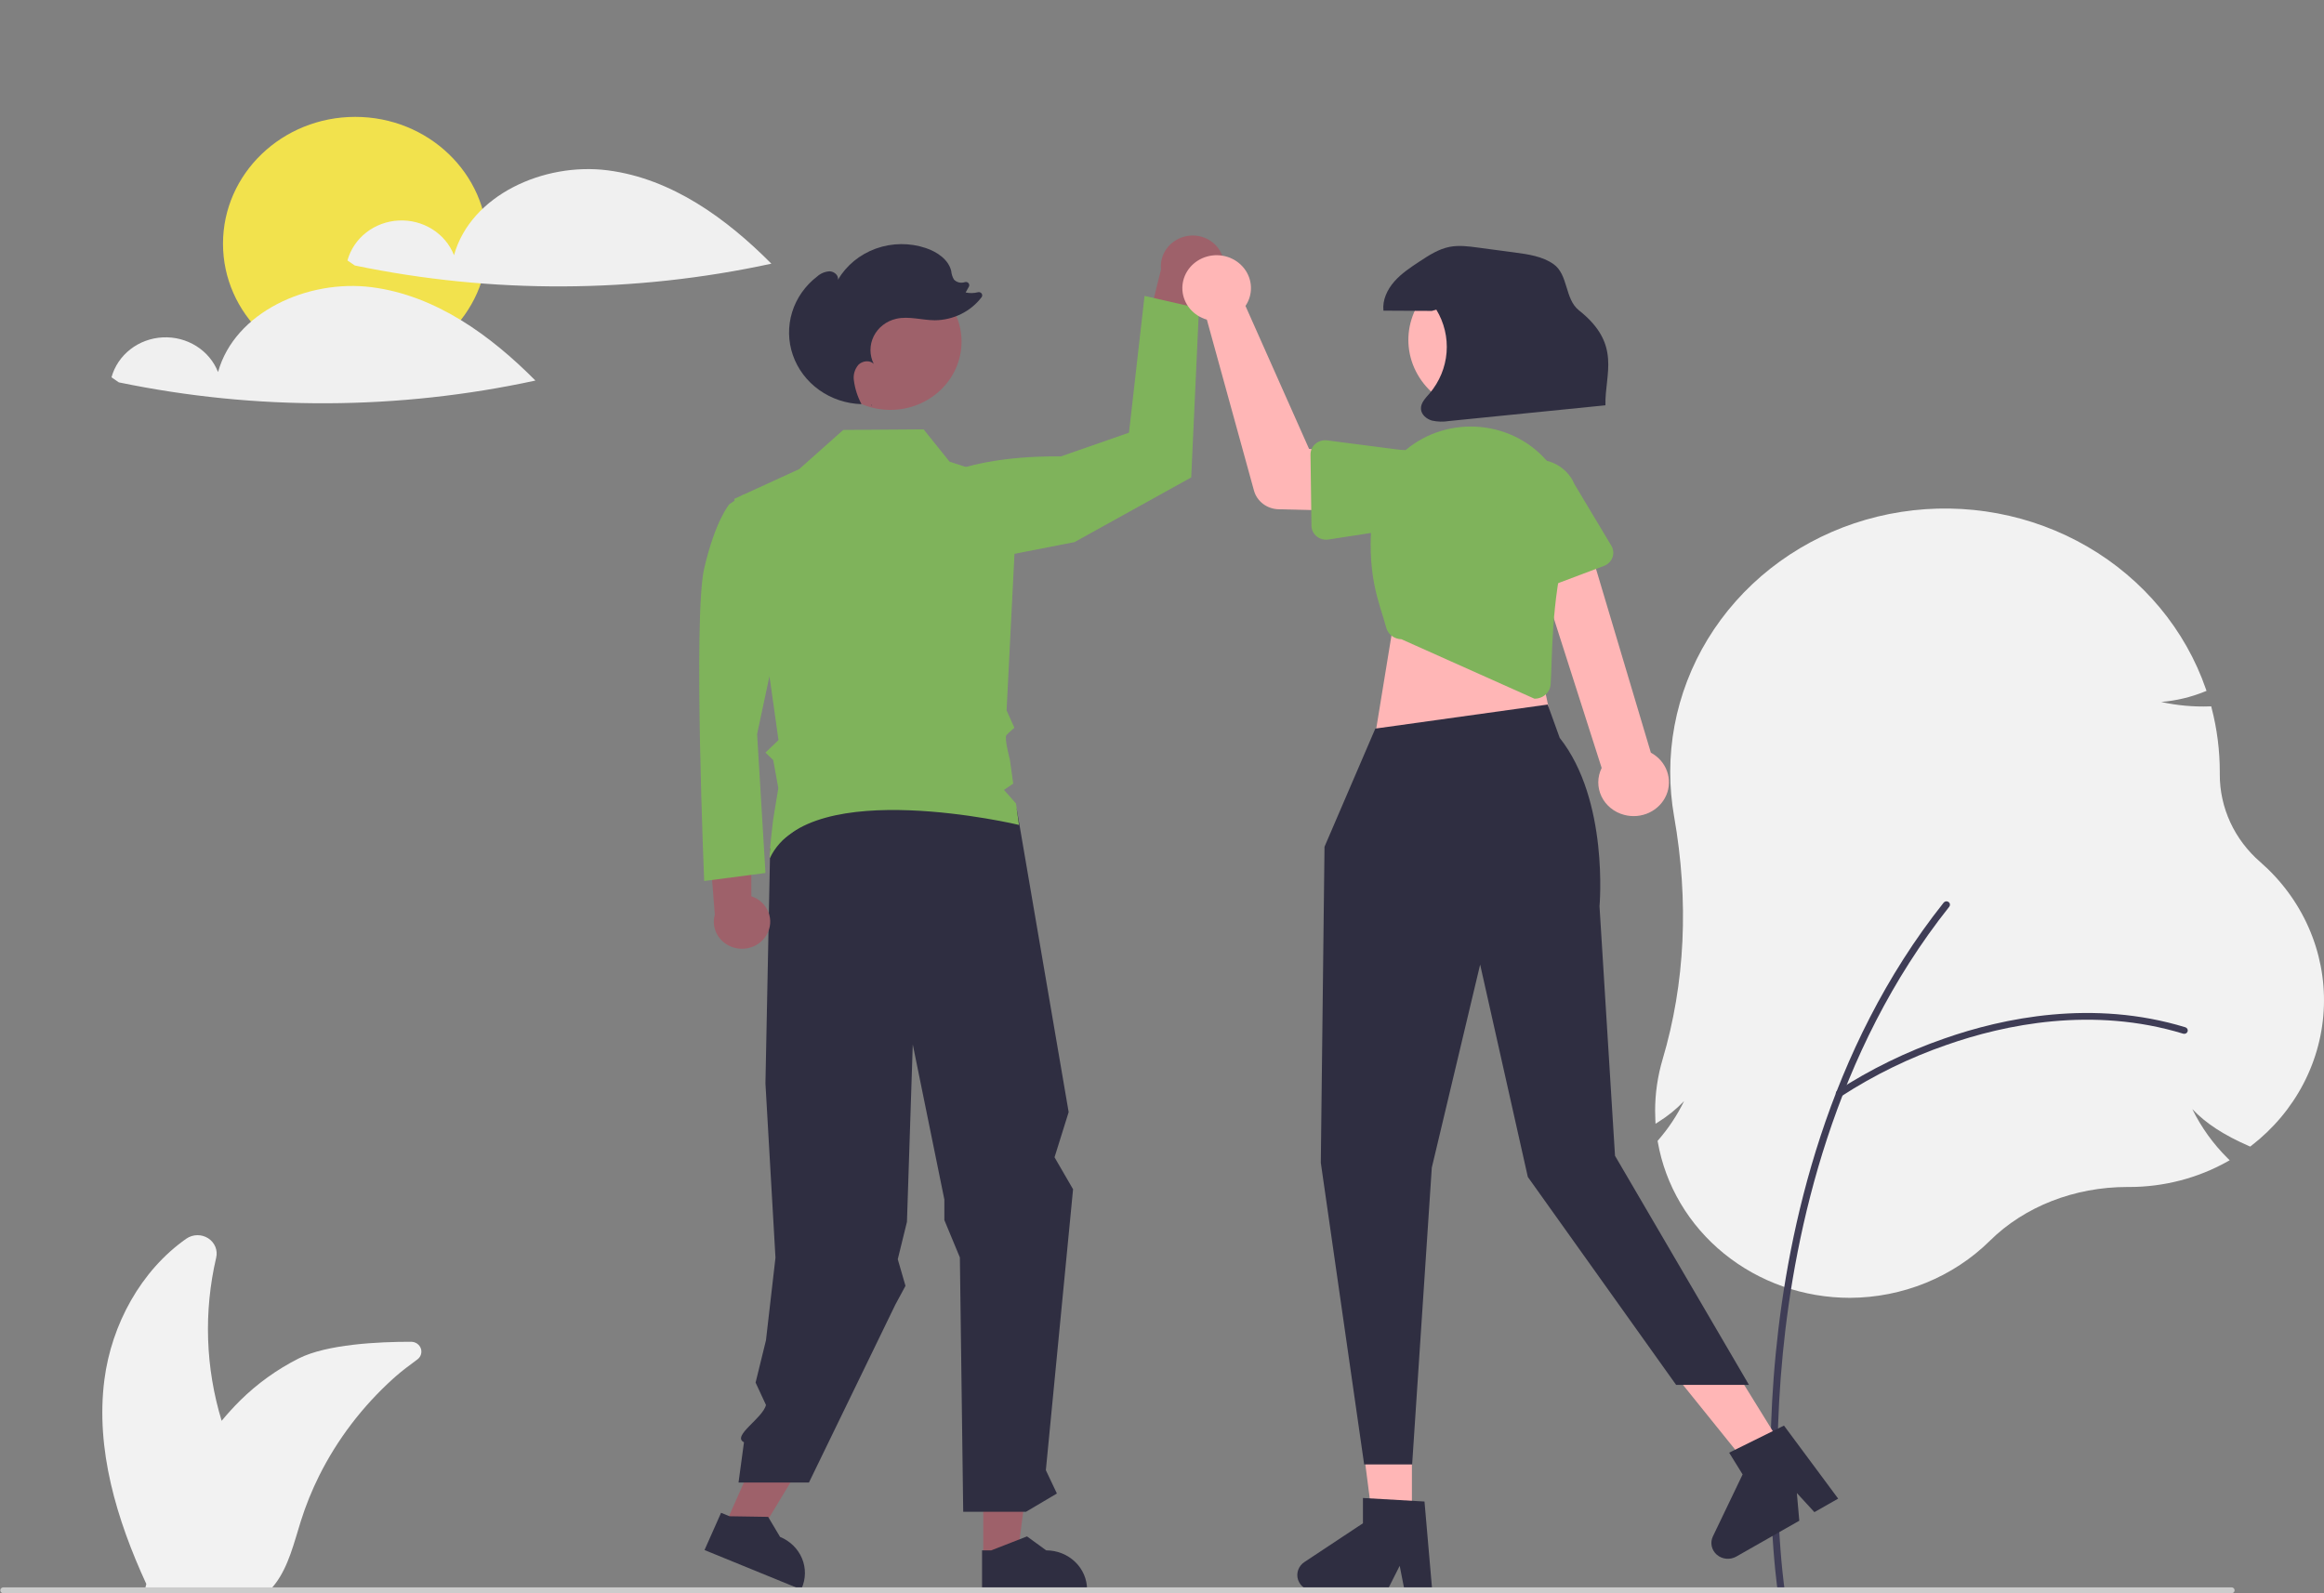 <svg width="700" height="480" viewBox="0 0 700 480" fill="none" xmlns="http://www.w3.org/2000/svg">
<rect x="0" y="0" width="700" height="480" fill="#808080" stroke="none"/>
<g clip-path="url(#clip0_1_89)">
<path d="M106.999 111.623C128.998 111.623 146.831 94.518 146.831 73.417C146.831 52.316 128.998 35.21 106.999 35.21C85.001 35.21 67.168 52.316 67.168 73.417C67.168 94.518 85.001 111.623 106.999 111.623Z" fill="#F2E24D"/>
<path d="M557.195 390.995C543.309 390.994 529.874 386.27 519.278 377.661C508.681 369.053 501.611 357.12 499.324 343.983L499.276 343.705L499.463 343.49C502.577 339.908 505.194 335.954 507.248 331.727C504.978 334.102 502.406 336.195 499.593 337.956L498.654 338.556L498.6 337.476C498.553 336.544 498.529 335.618 498.529 334.724C498.524 329.469 499.28 324.24 500.775 319.185C507.586 296.222 508.751 271.564 504.237 245.895C503.466 241.494 503.078 237.038 503.079 232.575C503.086 213.715 510.092 195.472 522.842 181.114C535.593 166.756 553.256 157.221 572.668 154.216C592.08 151.21 611.973 154.931 628.786 164.712C645.599 174.492 658.233 189.694 664.426 207.595L664.614 208.141L664.059 208.356C659.888 210.05 655.465 211.103 650.952 211.476C655.721 212.528 660.613 212.979 665.503 212.816L666.02 212.799L666.146 213.28C667.785 219.591 668.614 226.071 668.613 232.575L668.61 233.28C668.594 238.26 669.674 243.189 671.777 247.743C673.88 252.297 676.961 256.374 680.817 259.71C687.084 265.179 692.041 271.886 695.348 279.369C698.655 286.851 700.232 294.932 699.972 303.056C699.712 311.179 697.621 319.152 693.841 326.426C690.062 333.7 684.685 340.102 678.08 345.192L677.774 345.429L677.415 345.272C669.861 341.985 664.357 338.403 660.332 334.127C663.015 339.614 666.628 344.636 671.023 348.99L671.591 349.551L670.886 349.946C661.916 354.963 651.718 357.604 641.335 357.6L641.039 357.6C640.934 357.599 640.829 357.599 640.724 357.599C624.841 357.599 609.786 363.49 599.375 373.79C593.892 379.207 587.337 383.519 580.094 386.474C572.851 389.428 565.066 390.966 557.195 390.995Z" fill="#F2F2F2"/>
<path d="M536.434 479.659C536.179 479.659 535.933 479.571 535.74 479.411C535.548 479.25 535.423 479.029 535.387 478.787C535.342 478.484 530.936 448.003 534.893 407.492C538.547 370.08 550.283 316.192 585.44 271.936C585.524 271.83 585.63 271.74 585.75 271.673C585.87 271.606 586.003 271.563 586.141 271.545C586.278 271.527 586.419 271.535 586.553 271.569C586.687 271.603 586.814 271.663 586.924 271.743C587.035 271.824 587.128 271.925 587.198 272.04C587.268 272.156 587.313 272.283 587.332 272.415C587.35 272.547 587.342 272.682 587.306 272.811C587.271 272.94 587.209 273.061 587.125 273.167C552.271 317.041 540.63 370.533 537.001 407.681C533.067 447.956 537.439 478.2 537.483 478.501C537.504 478.645 537.493 478.792 537.45 478.931C537.407 479.071 537.333 479.2 537.234 479.31C537.134 479.419 537.011 479.508 536.873 479.568C536.735 479.628 536.585 479.659 536.434 479.659Z" fill="#3F3D56"/>
<path d="M554.008 330.455C553.785 330.455 553.567 330.388 553.386 330.262C553.205 330.136 553.07 329.958 553.001 329.754C552.931 329.55 552.931 329.33 553 329.126C553.07 328.922 553.204 328.744 553.385 328.618C563.403 322.114 574.225 316.83 585.602 312.887C603.376 306.645 630.405 300.987 658.23 309.481C658.363 309.522 658.486 309.587 658.592 309.673C658.698 309.759 658.786 309.864 658.85 309.983C658.914 310.101 658.952 310.23 658.964 310.363C658.976 310.496 658.96 310.63 658.918 310.757C658.876 310.884 658.808 311.002 658.718 311.104C658.629 311.206 658.519 311.29 658.396 311.351C658.272 311.412 658.137 311.45 657.999 311.461C657.86 311.472 657.721 311.457 657.588 311.417C630.333 303.097 603.794 308.662 586.33 314.795C575.136 318.67 564.487 323.865 554.63 330.261C554.449 330.387 554.232 330.455 554.008 330.455Z" fill="#3F3D56"/>
<path d="M123.837 404.235C113.959 404.218 98.408 404.982 89.938 409.272C83.428 412.57 77.501 416.829 72.371 421.894C70.394 423.853 68.522 425.908 66.761 428.049C61.889 412.064 61.322 395.155 65.113 378.902C65.379 377.808 65.292 376.662 64.862 375.617C64.432 374.572 63.68 373.678 62.706 373.053C61.732 372.428 60.583 372.103 59.412 372.121C58.241 372.139 57.103 372.499 56.151 373.153C42.39 382.779 33.592 399.092 31.453 415.595C28.726 436.621 35.146 457.81 44.067 477.201L44.065 477.21C44.048 477.297 44.023 477.393 43.998 477.488C43.965 477.63 43.924 477.773 43.891 477.915C43.833 478.161 43.767 478.414 43.709 478.659L45.154 478.596C45.237 478.636 45.319 478.667 45.401 478.707H81.584C82.063 478.206 82.51 477.677 82.921 477.123C86.925 471.858 88.584 464.723 90.606 458.286C92.071 453.625 93.904 449.077 96.088 444.682C101.587 433.643 109.176 423.68 118.467 415.298C118.764 415.029 119.07 414.759 119.375 414.498C120.931 413.125 123.344 411.289 125.701 409.566C126.216 409.19 126.595 408.669 126.786 408.076C126.976 407.483 126.968 406.847 126.762 406.259C126.556 405.671 126.163 405.159 125.639 404.796C125.114 404.433 124.484 404.237 123.837 404.235Z" fill="#F2F2F2"/>
<path d="M368.131 77.001C368.982 79.284 368.864 81.796 367.802 83.996C366.739 86.195 364.819 87.907 362.453 88.761C361.93 88.948 361.39 89.091 360.841 89.187L355.373 121.302L342.546 109.942L349.705 81.187C349.44 78.764 350.18 76.338 351.765 74.434C353.349 72.53 355.652 71.3 358.174 71.012C360.295 70.778 362.437 71.244 364.246 72.332C366.056 73.421 367.426 75.067 368.131 77.001Z" fill="#9E616A"/>
<path d="M273.47 149.769C273.47 149.769 283.425 137.152 319.55 137.498L340.054 130.352L344.74 89.149L361.142 92.895L358.799 143.837L323.653 163.315L277.573 172.305L273.47 149.769Z" fill="#7FB35B"/>
<path d="M217.96 460.386L227.424 464.254L247.482 431.083L233.515 425.374L217.96 460.386Z" fill="#9E616A"/>
<path d="M296.162 468.976L306.448 468.975L311.341 430.917L296.159 430.918L296.162 468.976Z" fill="#9E616A"/>
<path d="M295.799 479.269L327.432 479.268V478.884C327.431 475.752 326.134 472.748 323.825 470.533C321.516 468.319 318.385 467.074 315.119 467.074L309.341 462.87L298.56 467.075L295.799 467.075L295.799 479.269Z" fill="#2F2E41"/>
<path d="M212.206 466.975L241.306 478.87L241.463 478.517C242.743 475.636 242.778 472.385 241.559 469.479C240.34 466.573 237.968 464.251 234.964 463.023L231.366 456.982L219.73 456.796L217.19 455.757L212.206 466.975Z" fill="#2F2E41"/>
<path d="M306.252 243.734L321.885 335.043L317.631 348.65L323.213 358.287L315.015 442.919L318.343 449.946L309.044 455.447H290.124L289.119 378.829L284.446 367.58V361.381L274.931 314.661L273.179 368.102L270.412 379.369L272.736 387.391L269.699 393.011L243.667 446.628H222.45L224.091 434.503C220.29 432.657 229.798 427.262 230.712 423.27L227.588 416.527L230.712 403.792L233.576 378.906L230.555 326.377L231.977 255.64L256.796 237.435L306.252 243.734Z" fill="#2F2E41"/>
<path d="M268.18 123.485C280.022 123.485 289.621 114.277 289.621 102.919C289.621 91.561 280.022 82.353 268.18 82.353C256.339 82.353 246.739 91.561 246.739 102.919C246.739 114.277 256.339 123.485 268.18 123.485Z" fill="#9E616A"/>
<path d="M230.925 281.609C231.525 280.576 231.883 279.429 231.972 278.249C232.06 277.069 231.878 275.884 231.438 274.779C230.998 273.674 230.311 272.674 229.424 271.852C228.538 271.029 227.475 270.402 226.309 270.016L226.258 241.256L213.265 249.505L215.305 275.551C214.759 277.473 214.967 279.52 215.889 281.305C216.811 283.09 218.384 284.488 220.31 285.235C222.235 285.982 224.379 286.025 226.335 285.357C228.292 284.689 229.925 283.355 230.925 281.609Z" fill="#9E616A"/>
<path d="M229.724 154.355L223.919 148.988L219.655 151.94C219.655 151.94 215.46 156.769 212.103 171.256C208.747 185.743 212.103 265.42 212.103 265.42L230.563 263.006L228.046 221.155L235.597 185.743L229.724 154.355Z" fill="#7FB35B"/>
<path d="M221.153 150.297L240.709 141.337L253.986 129.524L278.198 129.351L286.008 139.089L306.627 145.808L303.19 214.004L305.533 219.249C305.533 219.249 303.901 220.663 303.155 221.454C302.409 222.245 304.185 228.868 304.185 228.868L305.187 236.073L302.409 237.977L306.021 242.069L306.917 248.519C306.917 248.519 243.877 233.49 231.966 258.387C231.337 259.703 232.886 246.847 232.886 246.847L234.436 237.435L232.899 228.988L230.556 226.74L234.485 222.971L231.966 205.086L221.153 150.297Z" fill="#7FB35B"/>
<path d="M425.276 459.982H413.671L408.148 417.046H425.276V459.982Z" fill="#FFB6B6"/>
<path d="M431.401 479.269H423.079L421.594 471.732L417.789 479.269H395.716C394.658 479.269 393.627 478.944 392.775 478.343C391.923 477.742 391.293 476.895 390.978 475.926C390.664 474.957 390.68 473.917 391.025 472.957C391.37 471.998 392.026 471.169 392.896 470.593L410.523 458.916V451.296L429.064 452.358L431.401 479.269Z" fill="#2F2E41"/>
<path d="M538.14 437.896L528.158 443.574L500.575 409.346L515.307 400.966L538.14 437.896Z" fill="#FFB6B6"/>
<path d="M553.665 451.488L546.507 455.56L541.221 449.804L541.956 458.148L522.971 468.948C522.061 469.466 521.002 469.691 519.949 469.591C518.896 469.491 517.904 469.07 517.118 468.391C516.332 467.712 515.793 466.809 515.58 465.815C515.366 464.821 515.49 463.787 515.932 462.865L524.884 444.197L520.832 437.644L537.343 429.485L553.665 451.488Z" fill="#2F2E41"/>
<path d="M420.096 185.452L414.458 219.937L468.033 220.613L460.983 187.481L420.096 185.452Z" fill="#FFB6B6"/>
<path d="M414.251 219.501L398.949 255.098L397.834 350.293L410.892 441.185H425.343L431.264 351.775L445.827 290.597L460.19 354.583L504.849 417.212H526.794L486.448 348.197L481.779 273.017C481.779 273.017 484.689 241.123 469.795 222.303L466.169 212.257L414.251 219.501Z" fill="#2F2E41"/>
<path d="M489.205 245.491C487.713 245.101 486.329 244.402 485.149 243.443C483.969 242.484 483.023 241.289 482.377 239.942C481.731 238.595 481.401 237.128 481.41 235.645C481.419 234.162 481.767 232.699 482.429 231.358L459.637 160.084L476.401 156.896L497.247 226.76C499.52 227.977 501.249 229.951 502.107 232.308C502.964 234.666 502.89 237.243 501.899 239.552C500.908 241.86 499.068 243.74 496.728 244.835C494.389 245.929 491.712 246.163 489.205 245.491Z" fill="#FFB6B6"/>
<path d="M462.167 210.49L422.112 192.576C421.056 192.554 420.037 192.201 419.211 191.571C418.384 190.941 417.796 190.068 417.535 189.087C415.555 181.568 411.2 173.21 413.51 153.694C413.966 149.913 415.208 146.259 417.162 142.946C419.117 139.634 421.744 136.731 424.888 134.41C428.033 132.089 431.63 130.396 435.469 129.432C439.307 128.468 443.308 128.252 447.235 128.797C451.378 129.366 455.348 130.768 458.886 132.912C462.424 135.057 465.449 137.894 467.763 141.239C470.077 144.583 471.627 148.359 472.313 152.319C472.998 156.279 472.803 160.333 471.74 164.215C467.092 181.149 467.59 199.256 467.06 206.216C466.981 207.222 466.562 208.176 465.865 208.932C465.168 209.688 464.232 210.205 463.201 210.403C462.894 210.461 462.582 210.491 462.269 210.491C462.235 210.491 462.201 210.491 462.167 210.49Z" fill="#7FB35B"/>
<path d="M375.924 90.785C375.702 91.262 375.441 91.721 375.143 92.159L394.296 135.235L406.069 136.621L406.211 153.936L385.122 153.426C383.418 153.385 381.774 152.815 380.437 151.801C379.1 150.788 378.141 149.386 377.706 147.805L363.51 96.296C361.499 95.72 359.718 94.571 358.404 93.001C357.091 91.432 356.307 89.516 356.156 87.508C356.006 85.5 356.496 83.496 357.562 81.762C358.628 80.028 360.219 78.647 362.123 77.801C364.028 76.956 366.155 76.686 368.223 77.029C370.291 77.372 372.201 78.311 373.7 79.72C375.198 81.129 376.213 82.943 376.611 84.92C377.008 86.896 376.769 88.942 375.924 90.785Z" fill="#FFB6B6"/>
<path d="M396.225 133.7C396.702 133.295 397.264 132.994 397.873 132.816C398.482 132.638 399.124 132.589 399.755 132.671L421.788 135.532C425.045 135.491 428.186 136.691 430.522 138.869C432.858 141.046 434.199 144.023 434.25 147.147C434.301 150.271 433.059 153.287 430.795 155.534C428.531 157.78 425.431 159.074 422.174 159.132L400.152 162.537C399.523 162.634 398.88 162.6 398.267 162.437C397.653 162.275 397.083 161.987 396.596 161.594C396.109 161.201 395.716 160.712 395.443 160.16C395.171 159.608 395.025 159.007 395.017 158.396L394.732 136.936C394.724 136.325 394.853 135.72 395.11 135.162C395.368 134.603 395.748 134.105 396.225 133.7Z" fill="#7FB35B"/>
<path d="M458.616 178.138C458.052 177.854 457.559 177.456 457.171 176.973C456.782 176.489 456.507 175.931 456.364 175.336L451.359 154.555C450.168 151.648 450.227 148.406 451.524 145.54C452.821 142.674 455.25 140.419 458.278 139.268C461.306 138.117 464.686 138.165 467.677 139.401C470.668 140.637 473.027 142.96 474.235 145.861L485.346 164.414C485.663 164.944 485.858 165.532 485.916 166.14C485.974 166.749 485.896 167.362 485.685 167.938C485.474 168.514 485.136 169.04 484.694 169.479C484.252 169.919 483.717 170.262 483.125 170.485L462.3 178.333C461.707 178.557 461.071 178.655 460.435 178.621C459.8 178.588 459.179 178.423 458.616 178.138Z" fill="#7FB35B"/>
<path d="M457.728 121.469C468.705 115.713 472.74 102.511 466.739 91.981C460.738 81.451 446.974 77.582 435.997 83.338C425.019 89.094 420.985 102.296 426.986 112.825C432.987 123.355 446.75 127.225 457.728 121.469Z" fill="#FFB6B6"/>
<path d="M431.279 93.668C426.419 93.642 421.559 93.616 416.699 93.59C416.353 90.412 417.827 87.251 419.975 84.81C422.123 82.369 424.905 80.531 427.651 78.724C430.439 76.888 433.327 75.012 436.641 74.37C439.419 73.833 442.29 74.206 445.096 74.58C448.818 75.077 452.54 75.573 456.261 76.069C460.347 76.614 464.621 77.231 467.939 79.581C472.426 82.759 471.279 90.095 475.585 93.496C488.588 103.768 483.323 112.74 483.566 122.103C467.852 123.684 452.138 125.265 436.424 126.846C434.719 127.128 432.972 127.079 431.287 126.703C429.636 126.219 428.123 124.909 428.002 123.257C427.866 121.413 429.391 119.904 430.63 118.487C433.584 114.976 435.358 110.687 435.715 106.187C436.073 101.687 434.998 97.19 432.633 93.289L431.279 93.668Z" fill="#2F2E41"/>
<path d="M262.695 122.478C262.604 122.285 262.512 122.09 262.421 121.896C262.456 121.897 262.491 121.902 262.526 121.902L262.695 122.478Z" fill="#2F2E41"/>
<path d="M246.143 83.288C247.161 82.367 248.484 81.818 249.881 81.738C251.268 81.781 252.674 82.982 252.387 84.283C254.933 79.958 258.987 76.632 263.836 74.888C268.684 73.144 274.019 73.094 278.902 74.746C282.348 75.913 285.727 78.246 286.519 81.667C286.596 82.566 286.875 83.437 287.338 84.222C287.738 84.642 288.258 84.94 288.833 85.079C289.408 85.219 290.013 85.195 290.574 85.008L290.608 84.999C290.799 84.936 291.007 84.93 291.202 84.981C291.398 85.032 291.573 85.139 291.705 85.287C291.836 85.434 291.919 85.617 291.942 85.81C291.964 86.003 291.926 86.198 291.832 86.371L290.857 88.115C292.086 88.378 293.363 88.352 294.579 88.039C294.781 87.988 294.995 87.998 295.19 88.069C295.386 88.139 295.554 88.265 295.672 88.431C295.79 88.596 295.851 88.793 295.848 88.993C295.845 89.193 295.777 89.388 295.654 89.55C294.034 91.676 291.918 93.41 289.476 94.615C287.034 95.819 284.332 96.459 281.586 96.486C277.691 96.463 273.755 95.175 269.964 96.034C268.497 96.367 267.126 97.01 265.952 97.917C264.779 98.823 263.831 99.971 263.18 101.274C262.529 102.578 262.19 104.005 262.189 105.451C262.188 106.897 262.524 108.324 263.173 109.629C262.008 108.407 259.757 108.696 258.565 109.894C258.017 110.536 257.611 111.278 257.374 112.076C257.136 112.874 257.072 113.71 257.185 114.533C257.503 117.052 258.283 119.497 259.489 121.756C254.882 121.62 250.43 120.131 246.733 117.491C243.037 114.85 240.274 111.185 238.819 106.99C237.364 102.795 237.286 98.273 238.595 94.034C239.905 89.796 242.54 86.045 246.143 83.288Z" fill="#2F2E41"/>
<path d="M672.141 480H1.018C0.772 479.999 0.536 479.905 0.362 479.738C0.188 479.571 0.091 479.344 0.091 479.108C0.091 478.872 0.188 478.645 0.362 478.478C0.536 478.311 0.772 478.217 1.018 478.216H672.141C672.263 478.216 672.385 478.238 672.498 478.283C672.611 478.328 672.714 478.393 672.8 478.476C672.887 478.559 672.956 478.658 673.003 478.766C673.05 478.874 673.074 478.991 673.074 479.108C673.074 479.225 673.05 479.342 673.003 479.45C672.956 479.558 672.887 479.657 672.8 479.74C672.714 479.823 672.611 479.888 672.498 479.933C672.385 479.978 672.263 480 672.141 480Z" fill="#CCCCCC"/>
<path d="M183.098 51.322C163.793 48.819 141.754 58.828 136.751 76.886C135.49 73.675 133.198 70.932 130.205 69.053C127.212 67.174 123.674 66.256 120.102 66.431C116.53 66.607 113.108 67.868 110.332 70.031C107.556 72.194 105.568 75.148 104.656 78.466L106.866 79.984C148.235 88.565 191.058 88.379 232.344 79.44C218.916 65.903 202.402 53.825 183.098 51.322Z" fill="#F0F0F0"/>
<path d="M112.025 86.532C92.721 84.029 70.682 94.038 65.678 112.096C64.418 108.885 62.125 106.142 59.133 104.263C56.14 102.384 52.602 101.466 49.03 101.642C45.457 101.817 42.036 103.078 39.259 105.241C36.483 107.404 34.495 110.358 33.584 113.676L35.794 115.194C77.162 123.775 119.985 123.589 161.271 114.65C147.843 101.113 131.329 89.035 112.025 86.532Z" fill="#F0F0F0"/>
</g>
<defs>
<clipPath id="clip0_1_89">
<rect width="700" height="480" fill="white"/>
</clipPath>
</defs>
</svg>

